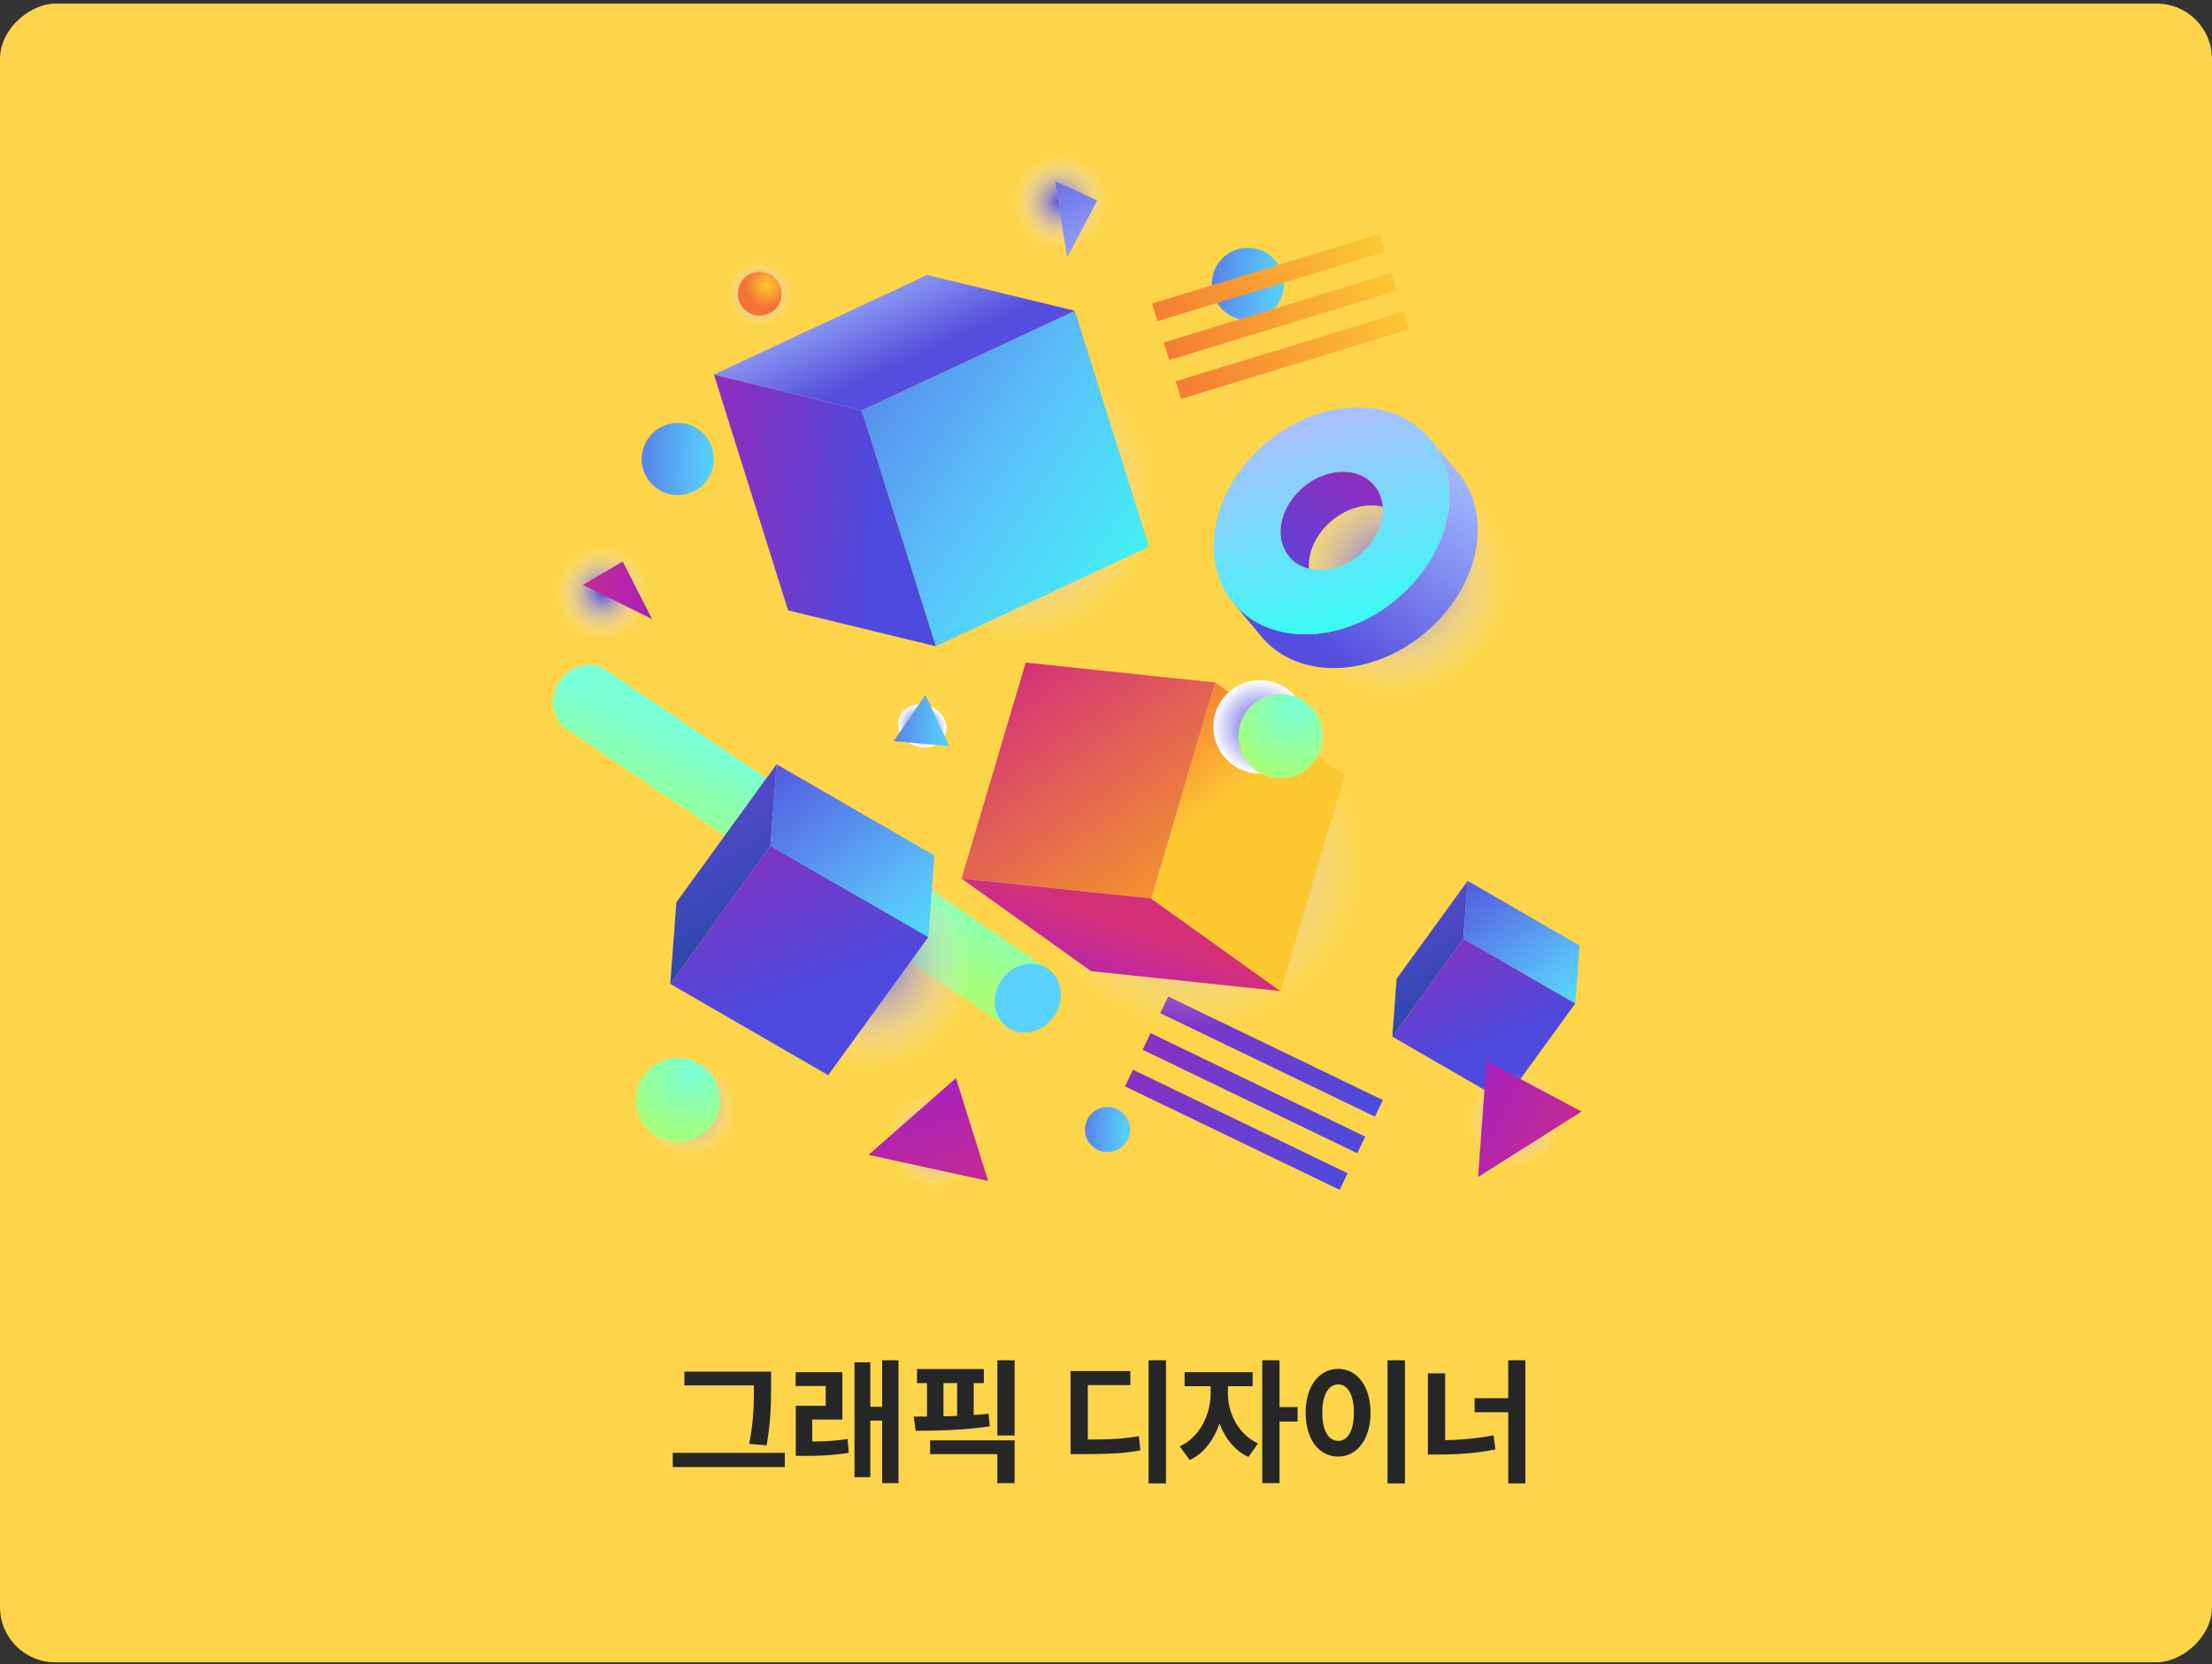 <svg xmlns="http://www.w3.org/2000/svg" width="400" height="301" fill="none"><rect width="100%" height="100%" fill="#333333" stroke="none"/><rect width="300" height="400" x="400" y=".653" fill="#FDD54A" rx="10" transform="rotate(90 400 .653)"/><path fill="#262626" d="M139.433 248.08v2.661c-.013 3.052-.013 6.067-.806 10.669l-3.149-.268c.842-4.273.842-7.447.854-10.401v-.171h-12.573v-2.49h15.674Zm-17.774 17.261v-2.564h20.264v2.564h-20.264Zm30.664-17.163v8.569h-5.444v3.98c2.112-.025 4.114-.11 6.396-.464l.22 2.49c-2.905.488-5.31.561-8.057.561H143.9v-9.057h5.42v-3.565h-5.444v-2.514h8.447Zm2.198 18.994v-20.776h2.856v8.032h2.148v-8.399h2.954v22.217h-2.954v-11.304h-2.148v10.23h-2.856Zm23.388-19.556v2.539h-1.831v5.774a58.977 58.977 0 0 0 2.686-.232l.219 2.271c-4.516.696-9.521.793-13.403.805l-.342-2.563c.757 0 1.563 0 2.393-.012v-6.043h-1.807v-2.539h12.085Zm-9.717 15.381v-2.49h15.284v7.739h-3.125v-5.249h-12.159Zm2.417-6.836 2.466-.073v-5.933h-2.466v6.006Zm9.742 3.467v-13.599h3.125v13.599h-3.125Zm30.493-13.599v22.266h-3.15v-22.266h3.15Zm-17.261 16.968v-15.015h10.815v2.539h-7.69v9.839c3.98 0 6.433-.11 9.229-.61l.292 2.563c-3.076.586-5.908.684-10.717.684h-1.929Zm28.467-10.913c-.012 3.381 1.794 7.288 5.444 8.984l-1.733 2.442c-2.478-1.135-4.236-3.406-5.237-6.067-.989 2.93-2.82 5.42-5.383 6.628l-1.807-2.466c3.699-1.721 5.566-5.847 5.591-9.521v-1.367h-4.712v-2.539h12.305v2.539h-4.468v1.367Zm6.201 16.162v-22.217h3.125v8.472h3.271v2.612h-3.271v11.133h-3.125Zm25.806-22.217v22.266h-3.15v-22.266h3.15Zm-17.945 9.473c-.012-4.846 2.466-7.91 5.884-7.91 3.345 0 5.835 3.064 5.835 7.91 0 4.883-2.49 7.935-5.835 7.935-3.418 0-5.896-3.052-5.884-7.935Zm3.003 0c-.012 3.308 1.148 5.115 2.881 5.102 1.685.013 2.82-1.794 2.832-5.102-.012-3.296-1.147-5.103-2.832-5.103-1.733 0-2.893 1.807-2.881 5.103Zm36.719-9.473v22.266h-3.101v-12.866h-6.079v-2.539h6.079v-6.861h3.101Zm-17.627 17.041v-14.673h3.125v12.073c2.82-.049 5.725-.293 8.74-.866l.342 2.539c-3.589.744-7.007.927-10.327.927h-1.88Z"/><path fill="url(#a)" d="M225.661 57.878a6.526 6.526 0 0 0 6.522-6.53c0-3.607-2.92-6.531-6.522-6.531a6.525 6.525 0 0 0-6.521 6.53 6.525 6.525 0 0 0 6.521 6.531Z"/><path fill="url(#b)" d="M108.889 115.633c4.659 0 8.436-3.782 8.436-8.447 0-4.666-3.777-8.448-8.436-8.448s-8.436 3.782-8.436 8.448c0 4.665 3.777 8.447 8.436 8.447Z"/><path fill="url(#c)" d="M124.593 209.088c4.66 0 8.437-3.782 8.437-8.448 0-4.665-3.777-8.448-8.437-8.448-4.659 0-8.436 3.783-8.436 8.448 0 4.666 3.777 8.448 8.436 8.448Z"/><path fill="url(#d)" d="M137.383 59.011a5.892 5.892 0 0 0 5.888-5.895 5.892 5.892 0 0 0-5.888-5.896 5.892 5.892 0 0 0-5.887 5.896 5.892 5.892 0 0 0 5.887 5.895Z"/><path fill="url(#e)" d="m250.493 45.504-41.206 12.584-.97-3.187 41.206-12.584.97 3.187Z"/><path fill="url(#f)" d="m252.636 52.533-41.207 12.584-.97-3.186 41.206-12.584.971 3.186Z"/><path fill="url(#g)" d="M254.777 59.563 213.57 72.147l-.97-3.19 41.206-12.585.971 3.19Z"/><path fill="url(#h)" d="m248.618 201.957-38.815-18.716 1.447-3.003 38.811 18.721-1.443 2.998Z"/><path fill="url(#i)" d="m245.432 208.58-38.811-18.721 1.443-2.998 38.815 18.716-1.447 3.003Z"/><path fill="url(#j)" d="m242.25 215.198-38.815-18.716 1.446-3.003 38.811 18.721-1.442 2.998Z"/><path fill="url(#k)" d="M251.638 125.521c11.72 0 21.222-9.514 21.222-21.251 0-11.736-9.502-21.25-21.222-21.25s-21.221 9.514-21.221 21.25c0 11.737 9.501 21.251 21.221 21.251Z"/><mask id="l" width="82" height="56" x="108" y="120" maskUnits="userSpaceOnUse" style="mask-type:luminance"><path fill="#fff" d="m109.605 121.113 79.855 54.065a5.006 5.006 0 0 0-.721-.407l-79.851-54.065c.254.118.494.254.717.407Z"/></mask><g mask="url(#l)"><path fill="#034B93" d="m188.743 174.771-79.855-54.065c.254.118.494.254.721.407l79.856 54.065a5.301 5.301 0 0 0-.722-.407Z"/></g><path fill="url(#m)" d="M188.743 174.772c2.898 1.352 3.952 5.024 2.352 8.198-1.6 3.173-5.241 4.648-8.139 3.296-2.898-1.353-3.952-5.021-2.356-8.194 1.6-3.178 5.245-4.653 8.143-3.3Z"/><path fill="url(#n)" d="M180.604 178.067c.079-.157.167-.306.254-.455l.092-.157c.105-.171.218-.333.336-.491.162-.214.337-.411.516-.604.053-.057.105-.105.157-.162.132-.131.267-.254.403-.372l.166-.14a6.147 6.147 0 0 1 1.206-.766c.109-.057.223-.105.337-.153.078-.035.157-.066.24-.096a3.61 3.61 0 0 1 .302-.105c.083-.027.161-.053.244-.075.114-.03.228-.061.346-.087.057-.013.113-.027.17-.035.158-.031.319-.053.477-.07.017 0 .035-.005.052-.009.175-.018.354-.026.533-.026.053 0 .105.004.162.004a5.265 5.265 0 0 1 .922.101c.057.013.118.022.175.035.145.03.284.074.424.118l.096.026c.18.061.359.131.538.215l-79.864-54.057-.074-.035a6.105 6.105 0 0 0-.463-.184c-.031-.009-.066-.017-.097-.031a7.138 7.138 0 0 0-.424-.118c-.056-.013-.118-.022-.174-.035a5.263 5.263 0 0 0-.359-.057c-.061-.008-.122-.013-.188-.021a4.739 4.739 0 0 0-.376-.022c-.052 0-.105-.005-.162-.005-.179 0-.354.009-.528.027-.018 0-.035.004-.053.008-.162.018-.319.04-.476.07-.057.009-.114.027-.171.035-.074.018-.148.031-.223.048-.043.009-.083.027-.122.04-.083.022-.162.048-.245.074l-.301.105c-.079.031-.158.062-.241.097l-.135.052c-.07.031-.136.066-.206.101l-.131.065a6.884 6.884 0 0 0-.455.259c-.004.004-.008.004-.013.008a6.55 6.55 0 0 0-.603.434c-.017.017-.039.026-.061.044-.035.03-.07.065-.105.096-.14.118-.275.241-.402.372-.035.031-.07.061-.101.092-.022.022-.039.044-.056.065-.18.189-.355.39-.516.6l-.005.005a5.667 5.667 0 0 0-.332.485l-.092.158c-.052.087-.105.171-.153.263-.035.061-.065.126-.1.192-1.456 2.893-.708 6.198 1.635 7.783l79.855 54.065c-2.339-1.576-3.091-4.88-1.631-7.774Z"/><path fill="url(#o)" d="M156.865 193.207c10.75 0 19.465-8.726 19.465-19.491 0-10.764-8.715-19.491-19.465-19.491s-19.464 8.727-19.464 19.491c0 10.765 8.714 19.491 19.464 19.491Z"/><path fill="url(#p)" d="M183.433 115.301c14.028 0 25.4-11.388 25.4-25.435 0-14.048-11.372-25.435-25.4-25.435-14.029 0-25.401 11.387-25.401 25.435 0 14.047 11.372 25.435 25.401 25.435Z"/><path fill="url(#q)" d="m194.364 56.215 13.411 42.663-38.553 18.003-13.41-42.668 38.552-17.998Z"/><path fill="url(#r)" d="m169.222 116.881-26.711-6.483L129.1 67.735l26.712 6.478 13.41 42.668Z"/><path fill="url(#s)" d="M155.812 74.213 129.1 67.735l38.553-18.003 26.712 6.483-38.553 17.998Z"/><path fill="url(#t)" d="M215.975 185.854c16.637 0 30.125-13.506 30.125-30.167 0-16.66-13.488-30.166-30.125-30.166-16.638 0-30.126 13.506-30.126 30.166 0 16.661 13.488 30.167 30.126 30.167Z"/><path fill="url(#u)" d="m185.478 119.835 34.278 3.607-11.601 39.07-34.278-3.607 11.601-39.07Z"/><path fill="url(#v)" d="m197.297 175.647-23.42-16.743 34.278 3.607 23.416 16.742-34.274-3.606Z"/><path fill="url(#w)" d="m231.571 179.254-23.416-16.743 11.601-39.069 23.415 16.746-11.6 39.066Z"/><path fill="url(#x)" d="m167.876 169.48-18.114 24.979-28.552-16.505 18.114-24.98 28.552 16.506Z"/><path fill="url(#y)" d="m121.21 177.954 1.093-14.747 18.118-24.979-1.097 14.746-18.114 24.98Z"/><path fill="url(#z)" d="m139.324 152.974 1.097-14.746 28.548 16.505-1.093 14.747-28.552-16.506Z"/><path fill="url(#A)" d="m284.867 181.481-12.846 17.71-20.243-11.704 12.847-17.71 20.242 11.704Z"/><path fill="url(#B)" d="m251.778 187.487.774-10.457 12.847-17.709-.774 10.456-12.847 17.71Z"/><path fill="url(#C)" d="m264.625 169.777.774-10.456 20.242 11.704-.774 10.457-20.242-11.705Z"/><path fill="url(#D)" d="M248.491 87.764c-1.521-1.816-4.039-2.77-6.981-2.36-.288.04-.573.097-.852.163-.083.017-.166.04-.249.061-.105.026-.21.048-.315.079a5.4 5.4 0 0 0-.372.118l-.113.035c-.201.07-.407.14-.604.219-.043.017-.087.04-.131.061-.14.057-.279.123-.419.188-.105.048-.21.088-.311.14l-.148.08c-.11.056-.214.113-.319.174-.092.053-.188.097-.276.15-.074.043-.14.091-.214.135a8.34 8.34 0 0 0-.275.175c-.061.04-.123.074-.184.114-.114.074-.218.157-.328.236-.07.053-.144.1-.214.153a.761.761 0 0 1-.079.057 12.65 12.65 0 0 0-.59.482l-.013.013-.078.07c-.162.14-.32.284-.473.438l-.091.091c-.07.07-.14.145-.21.22-.083.087-.166.17-.245.258l-.144.17c-.079.092-.158.184-.232.276-.052.066-.109.123-.157.188-.057.07-.105.149-.162.223-.087.114-.17.232-.253.35-.04.058-.084.11-.118.163-.044.065-.079.135-.123.2-.114.176-.218.355-.323.535-.04.066-.083.127-.118.193-.04.07-.07.144-.11.218-.048.097-.096.193-.144.294-.083.17-.157.345-.232.52-.039.092-.078.184-.113.276l-.044.11c-.079.214-.149.433-.214.652-.013.04-.022.083-.031.122a9.367 9.367 0 0 0-.161.683l-.04.215a8.55 8.55 0 0 0-.109.805c-.009.1-.013.201-.017.298-.005.078 0 .157 0 .24 0 .114-.005.232 0 .346.004.127.013.254.021.381l.027.328c.004.04.004.08.008.119.022.157.048.31.079.464 0 .008.004.017.004.026.027.14.057.275.097.411.008.035.026.07.035.11.039.14.087.275.135.411.022.066.039.131.066.197.008.026.021.048.035.074.043.105.091.206.139.311.035.075.066.153.101.228.013.022.026.044.039.07.044.087.096.17.145.254.043.074.078.148.126.223l.053.079c.052.079.105.153.161.227.044.066.088.132.136.193.044.057.092.114.14.171l5.11 6.11c-.097-.118-.184-.241-.276-.363-.052-.075-.109-.149-.161-.228a3.929 3.929 0 0 1-.18-.298c-.048-.083-.1-.166-.144-.253a4.043 4.043 0 0 1-.14-.298 7.331 7.331 0 0 1-.14-.311c-.035-.087-.065-.179-.096-.271a6.84 6.84 0 0 1-.262-.933c0-.008-.004-.017-.004-.026a6.036 6.036 0 0 1-.088-.582 6.865 6.865 0 0 1-.03-.333c-.009-.127-.018-.249-.022-.38-.005-.114 0-.228 0-.346.004-.18.004-.355.022-.539.021-.271.061-.538.109-.805l.039-.214c.044-.228.101-.456.162-.683.013-.04.022-.083.03-.123.075-.258.162-.508.258-.761.035-.092.075-.184.114-.276.074-.175.149-.35.232-.521l.144-.293c.07-.14.149-.276.227-.412.101-.18.21-.359.324-.534a9.58 9.58 0 0 1 .494-.713c.105-.14.209-.276.319-.412.074-.092.153-.184.231-.275.127-.145.258-.29.389-.43a12.426 12.426 0 0 1 .77-.749c.026-.02.052-.047.078-.073.219-.193.451-.377.682-.552.07-.052.14-.1.214-.153.171-.123.341-.24.512-.355a11.23 11.23 0 0 1 .765-.46c.105-.056.214-.117.319-.174.149-.079.306-.149.459-.219.14-.066.28-.131.419-.188.245-.1.49-.197.739-.28.04-.014.074-.022.114-.035.227-.075.454-.136.686-.197a11.173 11.173 0 0 1 1.106-.223c2.942-.416 5.459.538 6.981 2.359l-5.123-6.102Z"/><path fill="url(#E)" d="M267.218 96.147c.004-.154.008-.307.008-.46 0-.131-.004-.258-.008-.39l-.014-.446c-.004-.127-.017-.254-.026-.385a16.12 16.12 0 0 0-.035-.438l-.039-.376c-.009-.092-.018-.189-.031-.28-.004-.04-.013-.075-.017-.114-.044-.302-.088-.6-.144-.889-.005-.022-.009-.04-.009-.061-.061-.311-.136-.622-.214-.924-.009-.03-.013-.061-.022-.092l-.066-.223c-.043-.157-.092-.32-.14-.477a16.52 16.52 0 0 0-.271-.784c-.021-.056-.039-.113-.061-.17-.022-.057-.048-.114-.07-.17-.048-.124-.1-.242-.148-.36-.048-.118-.101-.232-.153-.346-.053-.118-.11-.232-.166-.35-.031-.061-.057-.122-.088-.184-.026-.056-.057-.109-.087-.162-.053-.1-.11-.205-.166-.306-.066-.114-.127-.228-.197-.341-.057-.101-.118-.197-.179-.294l-.092-.148c-.039-.062-.083-.123-.123-.184-.061-.092-.118-.18-.183-.272a7.455 7.455 0 0 0-.236-.328 5.918 5.918 0 0 0-.192-.258c-.027-.035-.049-.07-.075-.1a27.55 27.55 0 0 0-.319-.395l-5.11-6.11c.136.162.267.328.394.494.065.084.126.171.192.259l.236.328c.061.088.123.18.184.271.074.11.144.224.214.337.061.097.118.197.179.294l.197.341c.057.1.109.201.166.306.061.114.118.228.175.346a13.03 13.03 0 0 1 .319.696c.052.118.1.24.148.36l.132.336c.056.149.109.302.161.455.035.11.075.22.11.329.048.157.096.315.139.472.031.105.062.21.088.316.079.302.148.608.214.923l.013.066c.057.293.105.586.144.888.018.132.035.263.048.394.014.127.031.254.04.381.013.144.022.289.035.433l.026.385c.009.15.009.298.013.447a10.123 10.123 0 0 1 0 .845c-.004.131-.004.262-.009.394-.008.262-.026.52-.048.787-.026.311-.061.622-.1.933-.009.083-.022.166-.035.25-.04.266-.079.529-.127.792l-.026.148a23.03 23.03 0 0 1-.192.915c-.018.075-.035.153-.057.228-.062.25-.127.494-.193.74-.017.07-.039.14-.056.21-.088.302-.18.6-.28.897l-.066.184c-.078.232-.166.46-.253.691a8.631 8.631 0 0 1-.136.346c-.078.202-.166.403-.253.604l-.136.32c-.105.236-.218.477-.332.709-.031.066-.061.131-.092.192a28.989 28.989 0 0 1-1.04 1.896c-.039.065-.083.131-.123.197-.166.267-.332.534-.511.801-.109.166-.227.332-.341.494-.087.123-.17.25-.262.372-.127.175-.258.346-.385.517-.087.114-.17.227-.258.341-.21.272-.428.539-.651.801-.035.044-.074.083-.109.127-.179.215-.363.425-.551.63-.354.39-.721.771-1.097 1.147-.083.079-.162.162-.245.241a30.231 30.231 0 0 1-1.237 1.134 28.75 28.75 0 0 1-1.394 1.125c-.407.31-.822.612-1.25.901-.228.153-.455.307-.687.451a2.31 2.31 0 0 0-.131.088c-.288.183-.581.358-.874.529-.101.061-.206.118-.31.175a25.79 25.79 0 0 1-.612.337c-.118.066-.241.127-.363.189a24.35 24.35 0 0 1-1.04.507 25.708 25.708 0 0 1-1.006.438c-.162.066-.328.131-.489.197a23.36 23.36 0 0 1-.778.289c-.132.048-.258.096-.389.14-.341.114-.687.223-1.032.324-.048.013-.096.03-.149.044l-.091.026c-.293.083-.586.157-.879.227-.101.022-.201.049-.297.07-.241.053-.477.106-.717.154-.096.017-.197.039-.293.057-.328.061-.66.118-.988.162-1.7.24-3.335.28-4.887.144-.778-.07-1.534-.18-2.268-.337-2.199-.468-4.192-1.313-5.906-2.486a14.96 14.96 0 0 1-3.038-2.749l5.11 6.11c3.506 4.189 9.306 6.382 16.099 5.428.332-.048.66-.101.988-.162l.293-.057c.24-.048.48-.096.717-.153.1-.022.201-.044.297-.07.293-.07.585-.145.874-.228l.096-.026c.004 0 .013-.004.018-.004.039-.014.083-.027.122-.04.35-.101.695-.21 1.04-.324.131-.044.258-.092.389-.135.263-.092.52-.189.778-.289.062-.027.127-.044.188-.07.101-.04.201-.088.302-.127.166-.07.328-.136.494-.21.175-.075.345-.154.516-.232.161-.075.323-.149.48-.228l.197-.092c.123-.061.241-.127.363-.188s.245-.123.363-.188c.205-.11.406-.224.607-.337.105-.057.206-.114.311-.175.022-.014.048-.027.074-.04.271-.157.538-.324.804-.49.044-.026.088-.057.131-.088.206-.131.411-.262.612-.398.027-.017.048-.035.075-.052a31.13 31.13 0 0 0 1.25-.902c.035-.026.074-.053.113-.083.053-.04.101-.083.153-.127a28.75 28.75 0 0 0 1.128-.919c.022-.022.048-.04.074-.062.009-.004.014-.013.022-.017.394-.342.77-.696 1.146-1.055.043-.044.091-.079.131-.123.039-.039.074-.078.113-.118a27 27 0 0 0 1.097-1.147c.014-.017.031-.03.044-.048.175-.192.341-.389.512-.586.035-.04.07-.079.105-.123.209-.249.415-.499.616-.757.013-.013.022-.031.035-.044.087-.114.17-.227.258-.341.131-.171.262-.342.384-.517.088-.122.175-.249.263-.372.096-.135.192-.271.288-.411.018-.026.035-.057.053-.083.174-.263.345-.53.511-.801.039-.066.083-.132.122-.197.201-.337.398-.674.582-1.016l.026-.044c.149-.275.293-.555.433-.836l.091-.192c.114-.237.228-.473.333-.709.048-.105.091-.21.135-.32.088-.201.171-.403.254-.604.048-.114.092-.232.135-.346.031-.087.07-.17.101-.258.052-.144.1-.289.153-.433l.065-.184c.101-.298.193-.595.28-.897.022-.07.039-.14.057-.21a15.8 15.8 0 0 0 .192-.74c.018-.075.04-.153.057-.228.07-.302.136-.608.192-.915l.027-.148c.048-.263.087-.53.126-.793.013-.083.022-.166.035-.25.04-.31.075-.62.101-.931.017-.232.035-.464.044-.692 0-.03 0-.061.004-.096a3.512 3.512 0 0 1-.004-.385Z"/><path fill="url(#F)" d="M242.455 73.907c11.74-1.65 20.513 6.097 19.595 17.31-.918 11.21-11.181 21.641-22.917 23.291-11.741 1.65-20.514-6.097-19.596-17.311.918-11.21 11.177-21.636 22.918-23.29Zm-2.383 29.103c5.084-.714 9.543-5.249 9.94-10.103.398-4.854-3.414-8.22-8.497-7.506-5.084.713-9.542 5.248-9.94 10.102-.398 4.854 3.414 8.224 8.497 7.507Z"/><path fill="url(#G)" d="M122.57 206.606c4.21 0 7.623-3.418 7.623-7.634s-3.413-7.634-7.623-7.634c-4.21 0-7.623 3.418-7.623 7.634s3.413 7.634 7.623 7.634Z"/><path fill="url(#H)" d="M227.847 139.917c4.659 0 8.436-3.782 8.436-8.448 0-4.665-3.777-8.448-8.436-8.448s-8.436 3.783-8.436 8.448c0 4.666 3.777 8.448 8.436 8.448Z"/><path fill="url(#I)" d="M231.571 140.788c4.211 0 7.624-3.418 7.624-7.634s-3.413-7.633-7.624-7.633c-4.21 0-7.623 3.417-7.623 7.633s3.413 7.634 7.623 7.634Z"/><path fill="url(#J)" d="M137.384 57.077a3.958 3.958 0 0 0 3.955-3.962 3.958 3.958 0 0 0-3.955-3.96 3.959 3.959 0 0 0-3.956 3.96 3.959 3.959 0 0 0 3.956 3.962Z"/><path fill="url(#K)" d="M169.073 214.611c4.659 0 8.436-3.782 8.436-8.447 0-4.666-3.777-8.448-8.436-8.448s-8.436 3.782-8.436 8.448c0 4.665 3.777 8.447 8.436 8.447Z"/><path fill="url(#L)" d="m157.057 208.877 15.81-13.884 5.823 18.603-21.633-4.719Z"/><path fill="url(#M)" d="M273.945 210.957c4.659 0 8.436-3.782 8.436-8.448 0-4.665-3.777-8.447-8.436-8.447s-8.436 3.782-8.436 8.447c0 4.666 3.777 8.448 8.436 8.448Z"/><path fill="url(#N)" d="m267.283 212.883 1.53-21.001L286 201.043l-18.717 11.84Z"/><path fill="url(#O)" d="M165.463 134.888c-2.295-.849-3.563-3.147-2.828-5.13.734-1.983 3.186-2.902 5.481-2.053 2.295.849 3.563 3.147 2.828 5.13-.734 1.983-3.186 2.902-5.481 2.053Z"/><path fill="url(#P)" d="m167.342 125.683 4.345 9.262-10.066-.906 5.721-8.356Z"/><path fill="url(#Q)" d="m112.604 101.552 5.315 10.422-12.502-6.189 7.187-4.233Z"/><path fill="url(#R)" d="M191.668 44.895c4.659 0 8.436-3.782 8.436-8.447 0-4.666-3.777-8.448-8.436-8.448-4.66 0-8.437 3.782-8.437 8.448 0 4.665 3.777 8.447 8.437 8.447Z"/><path fill="url(#S)" d="m198.408 36.234-5.429 10.36-2.172-13.792 7.601 3.432Z"/><path fill="url(#T)" d="M122.569 89.55a6.526 6.526 0 0 0 6.522-6.53c0-3.607-2.92-6.531-6.522-6.531a6.526 6.526 0 0 0-6.521 6.53c0 3.607 2.92 6.531 6.521 6.531Z"/><path fill="url(#U)" d="M200.275 208.374a4.076 4.076 0 0 0 4.074-4.079 4.077 4.077 0 0 0-4.074-4.08 4.077 4.077 0 0 0-4.074 4.08 4.076 4.076 0 0 0 4.074 4.079Z"/><defs><linearGradient id="a" x1="239.703" x2="210.816" y1="51.915" y2="50.749" gradientUnits="userSpaceOnUse"><stop offset=".021" stop-color="#3FF8F5"/><stop offset=".358" stop-color="#59C4F9"/><stop offset="1" stop-color="#554DDE"/></linearGradient><linearGradient id="e" x1="203.847" x2="248.785" y1="60.947" y2="42.109" gradientUnits="userSpaceOnUse"><stop stop-color="#F37335"/><stop offset="1" stop-color="#FDC830"/></linearGradient><linearGradient id="f" x1="206.673" x2="251.611" y1="67.687" y2="48.85" gradientUnits="userSpaceOnUse"><stop stop-color="#F37335"/><stop offset="1" stop-color="#FDC830"/></linearGradient><linearGradient id="g" x1="209.497" x2="254.435" y1="74.428" y2="55.59" gradientUnits="userSpaceOnUse"><stop stop-color="#F37335"/><stop offset="1" stop-color="#FDC830"/></linearGradient><linearGradient id="h" x1="203.869" x2="249.689" y1="181.647" y2="198.218" gradientUnits="userSpaceOnUse"><stop stop-color="#8E2EBF"/><stop offset="1" stop-color="#4D4ADD"/></linearGradient><linearGradient id="i" x1="201.383" x2="247.203" y1="188.521" y2="205.092" gradientUnits="userSpaceOnUse"><stop stop-color="#8E2EBF"/><stop offset="1" stop-color="#4D4ADD"/></linearGradient><linearGradient id="j" x1="198.898" x2="244.718" y1="195.394" y2="211.965" gradientUnits="userSpaceOnUse"><stop stop-color="#8E2EBF"/><stop offset="1" stop-color="#4D4ADD"/></linearGradient><linearGradient id="m" x1="178.437" x2="162.6" y1="168.015" y2="141.378" gradientUnits="userSpaceOnUse"><stop stop-color="#59D3FC"/><stop offset="1" stop-color="#554DDE"/></linearGradient><linearGradient id="n" x1="147.446" x2="139.109" y1="143.289" y2="162.023" gradientUnits="userSpaceOnUse"><stop stop-color="#78FFD6"/><stop offset="1" stop-color="#A7FF7A"/></linearGradient><linearGradient id="q" x1="211.32" x2="127.944" y1="106.151" y2="50.944" gradientUnits="userSpaceOnUse"><stop offset=".021" stop-color="#3FF8F5"/><stop offset=".358" stop-color="#59C4F9"/><stop offset="1" stop-color="#554DDE"/></linearGradient><linearGradient id="r" x1="129.114" x2="158.09" y1="91.261" y2="92.769" gradientUnits="userSpaceOnUse"><stop stop-color="#8E2EBF"/><stop offset="1" stop-color="#4D4ADD"/></linearGradient><linearGradient id="s" x1="154.922" x2="163.393" y1="46.873" y2="65.603" gradientUnits="userSpaceOnUse"><stop stop-color="#A8C0FF"/><stop offset="1" stop-color="#554DDE"/></linearGradient><linearGradient id="u" x1="223.373" x2="182.261" y1="177.827" y2="121.237" gradientUnits="userSpaceOnUse"><stop stop-color="#FFBF0B"/><stop offset="1" stop-color="#D4307A"/></linearGradient><linearGradient id="v" x1="195.789" x2="203.294" y1="187.986" y2="167.584" gradientUnits="userSpaceOnUse"><stop stop-color="#991CD1"/><stop offset="1" stop-color="#D4307A"/></linearGradient><linearGradient id="w" x1="208.226" x2="221.143" y1="127.692" y2="145.168" gradientUnits="userSpaceOnUse"><stop stop-color="#F37335"/><stop offset="1" stop-color="#FDC830"/></linearGradient><linearGradient id="x" x1="134.396" x2="146.626" y1="146.005" y2="179.313" gradientUnits="userSpaceOnUse"><stop stop-color="#8E2EBF"/><stop offset="1" stop-color="#4D4ADD"/></linearGradient><linearGradient id="y" x1="145.458" x2="116.564" y1="181.777" y2="135.165" gradientUnits="userSpaceOnUse"><stop stop-color="#124699"/><stop offset=".972" stop-color="#6B4ADB"/><stop offset="1" stop-color="#554ADD"/></linearGradient><linearGradient id="z" x1="174.673" x2="139.12" y1="180.511" y2="134.466" gradientUnits="userSpaceOnUse"><stop offset=".021" stop-color="#3FF8F5"/><stop offset=".358" stop-color="#59C4F9"/><stop offset="1" stop-color="#554DDE"/></linearGradient><linearGradient id="A" x1="261.128" x2="269.8" y1="164.833" y2="188.453" gradientUnits="userSpaceOnUse"><stop stop-color="#8E2EBF"/><stop offset="1" stop-color="#4D4ADD"/></linearGradient><linearGradient id="B" x1="268.972" x2="248.483" y1="190.2" y2="157.147" gradientUnits="userSpaceOnUse"><stop stop-color="#124699"/><stop offset=".972" stop-color="#6B4ADB"/><stop offset="1" stop-color="#554ADD"/></linearGradient><linearGradient id="C" x1="289.689" x2="264.478" y1="189.302" y2="156.651" gradientUnits="userSpaceOnUse"><stop offset=".021" stop-color="#3FF8F5"/><stop offset=".358" stop-color="#59C4F9"/><stop offset="1" stop-color="#554DDE"/></linearGradient><linearGradient id="D" x1="247.99" x2="228.826" y1="86.631" y2="110.346" gradientUnits="userSpaceOnUse"><stop stop-color="#8E2EBF"/><stop offset="1" stop-color="#4D4ADD"/></linearGradient><linearGradient id="E" x1="262.395" x2="237.81" y1="80.894" y2="116.264" gradientUnits="userSpaceOnUse"><stop stop-color="#A8C0FF"/><stop offset="1" stop-color="#554DDE"/></linearGradient><linearGradient id="F" x1="244.736" x2="236.813" y1="111.246" y2="77.099" gradientUnits="userSpaceOnUse"><stop stop-color="#3FF8F5"/><stop offset="1" stop-color="#A8C0FF"/></linearGradient><linearGradient id="L" x1="160.215" x2="173.557" y1="187.275" y2="228.358" gradientUnits="userSpaceOnUse"><stop stop-color="#991CD1"/><stop offset="1" stop-color="#D4307A"/></linearGradient><linearGradient id="N" x1="254.392" x2="292.696" y1="195.277" y2="215.156" gradientUnits="userSpaceOnUse"><stop stop-color="#991CD1"/><stop offset="1" stop-color="#D4307A"/></linearGradient><linearGradient id="P" x1="177.695" x2="155.335" y1="130.646" y2="129.743" gradientUnits="userSpaceOnUse"><stop offset=".021" stop-color="#3FF8F5"/><stop offset=".358" stop-color="#59C4F9"/><stop offset="1" stop-color="#554DDE"/></linearGradient><linearGradient id="Q" x1="126.002" x2="96.748" y1="110.974" y2="105.41" gradientUnits="userSpaceOnUse"><stop stop-color="#991CD1"/><stop offset="1" stop-color="#D4307A"/></linearGradient><linearGradient id="S" x1="198.465" x2="186.091" y1="52.626" y2="25.505" gradientUnits="userSpaceOnUse"><stop stop-color="#A8C0FF"/><stop offset="1" stop-color="#554DDE"/></linearGradient><linearGradient id="T" x1="136.609" x2="107.722" y1="83.587" y2="82.421" gradientUnits="userSpaceOnUse"><stop offset=".021" stop-color="#3FF8F5"/><stop offset=".358" stop-color="#59C4F9"/><stop offset="1" stop-color="#554DDE"/></linearGradient><linearGradient id="U" x1="209.042" x2="191.007" y1="204.649" y2="203.922" gradientUnits="userSpaceOnUse"><stop offset=".021" stop-color="#3FF8F5"/><stop offset=".358" stop-color="#59C4F9"/><stop offset="1" stop-color="#554DDE"/></linearGradient><radialGradient id="b" cx="0" cy="0" r="1" gradientTransform="matrix(8.434 0 0 8.446 108.887 107.186)" gradientUnits="userSpaceOnUse"><stop stop-color="#554DDE"/><stop offset="1" stop-color="#fff" stop-opacity="0"/></radialGradient><radialGradient id="c" cx="0" cy="0" r="1" gradientTransform="matrix(8.434 0 0 8.446 124.591 200.638)" gradientUnits="userSpaceOnUse"><stop stop-color="#554DDE"/><stop offset="1" stop-color="#fff" stop-opacity="0"/></radialGradient><radialGradient id="d" cx="0" cy="0" r="1" gradientTransform="matrix(5.886 0 0 5.894 137.384 53.117)" gradientUnits="userSpaceOnUse"><stop stop-color="#554DDE"/><stop offset="1" stop-color="#fff" stop-opacity="0"/></radialGradient><radialGradient id="k" cx="0" cy="0" r="1" gradientTransform="matrix(21.222 0 0 21.251 251.638 104.269)" gradientUnits="userSpaceOnUse"><stop stop-color="#554DDE"/><stop offset="1" stop-color="#fff" stop-opacity="0"/></radialGradient><radialGradient id="o" cx="0" cy="0" r="1" gradientTransform="matrix(19.463 0 0 19.49 156.864 173.717)" gradientUnits="userSpaceOnUse"><stop stop-color="#554DDE"/><stop offset="1" stop-color="#fff" stop-opacity="0"/></radialGradient><radialGradient id="p" cx="0" cy="0" r="1" gradientTransform="matrix(25.401 0 0 25.436 183.434 89.864)" gradientUnits="userSpaceOnUse"><stop stop-color="#554DDE"/><stop offset="1" stop-color="#fff" stop-opacity="0"/></radialGradient><radialGradient id="t" cx="0" cy="0" r="1" gradientTransform="matrix(30.125 0 0 30.166 215.974 155.686)" gradientUnits="userSpaceOnUse"><stop stop-color="#554DDE"/><stop offset="1" stop-color="#fff" stop-opacity="0"/></radialGradient><radialGradient id="G" cx="0" cy="0" r="1" gradientTransform="matrix(12.318 0 0 12.335 124.975 193.991)" gradientUnits="userSpaceOnUse"><stop stop-color="#78FFD6"/><stop offset="1" stop-color="#A7FF7A"/></radialGradient><radialGradient id="H" cx="0" cy="0" r="1" gradientTransform="matrix(8.434 0 0 8.446 227.849 131.468)" gradientUnits="userSpaceOnUse"><stop stop-color="#554DDE"/><stop offset="1" stop-color="#fff"/></radialGradient><radialGradient id="I" cx="0" cy="0" r="1" gradientTransform="matrix(12.318 0 0 12.335 233.978 128.175)" gradientUnits="userSpaceOnUse"><stop stop-color="#78FFD6"/><stop offset="1" stop-color="#A7FF7A"/></radialGradient><radialGradient id="J" cx="0" cy="0" r="1" gradientTransform="matrix(3.956 0 0 3.961 138.669 51.592)" gradientUnits="userSpaceOnUse"><stop stop-color="#FDC830"/><stop offset="1" stop-color="#F37335"/></radialGradient><radialGradient id="K" cx="0" cy="0" r="1" gradientTransform="matrix(8.434 0 0 8.446 169.074 206.165)" gradientUnits="userSpaceOnUse"><stop stop-color="#554DDE"/><stop offset="1" stop-color="#fff" stop-opacity="0"/></radialGradient><radialGradient id="M" cx="0" cy="0" r="1" gradientTransform="rotate(-44.61 383.795 -232.638) scale(8.44 8.44)" gradientUnits="userSpaceOnUse"><stop stop-color="#554DDE"/><stop offset="1" stop-color="#fff" stop-opacity="0"/></radialGradient><radialGradient id="O" cx="0" cy="0" r="1" gradientTransform="rotate(110.26 37.648 123.76) scale(3.83 4.431)" gradientUnits="userSpaceOnUse"><stop stop-color="#554DDE"/><stop offset="1" stop-color="#fff"/></radialGradient><radialGradient id="R" cx="0" cy="0" r="1" gradientTransform="matrix(4.871 6.895 -6.892 4.869 191.669 36.447)" gradientUnits="userSpaceOnUse"><stop stop-color="#554DDE"/><stop offset="1" stop-color="#fff" stop-opacity="0"/></radialGradient></defs></svg>